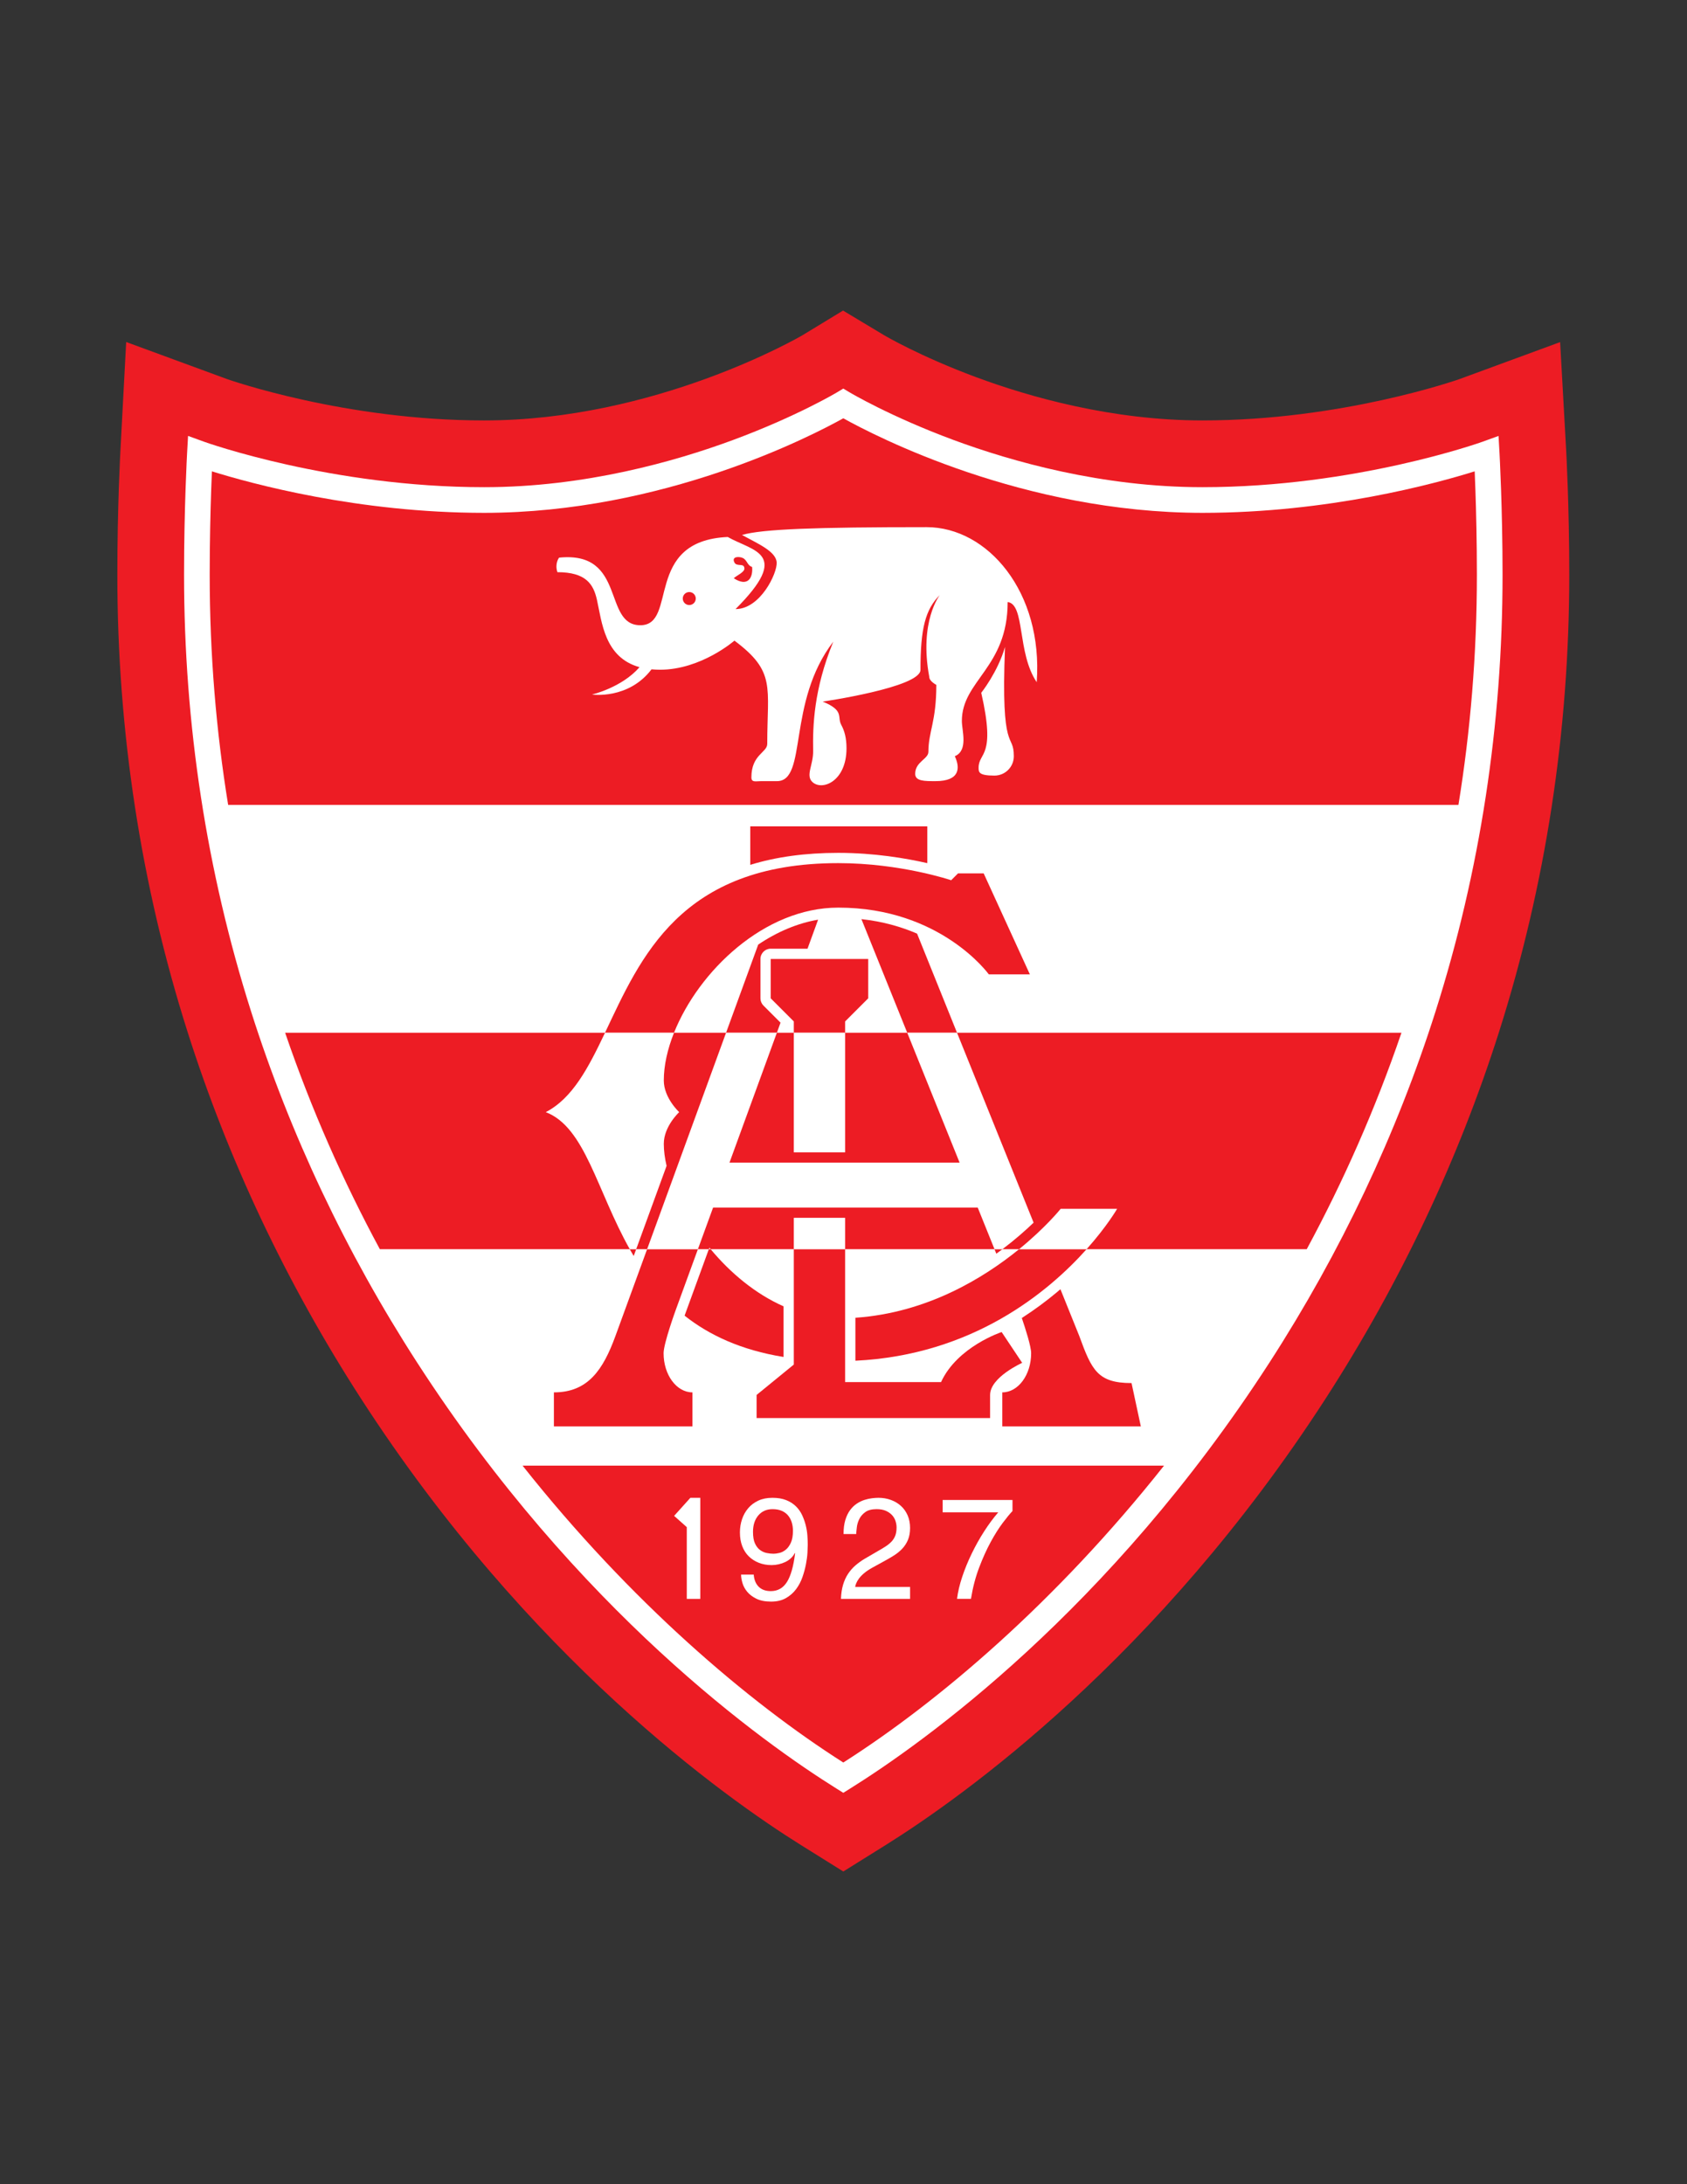 <?xml version="1.0" encoding="iso-8859-1"?>
<!-- Generator: Adobe Illustrator 24.0.1, SVG Export Plug-In . SVG Version: 6.00 Build 0)  -->
<svg version="1.1" id="Layer_1" xmlns="http://www.w3.org/2000/svg" xmlns:xlink="http://www.w3.org/1999/xlink" x="0px" y="0px"
	 viewBox="0 0 612 792" style="enable-background:new 0 0 612 792;" xml:space="preserve">
<rect x="0" y="0" width="612" height="792" fill="#333333" stroke="none"/>
<path style="fill:#ED1C24;" d="M568.149,162.966l-2.176-38.915l-36.439,13.385c-1.011,0.358-42.867,15.018-93.319,15.018
	c-32.918,0-62.821-8.533-82.109-15.69c-20.483-7.601-33.201-15.106-33.324-15.179l-14.945-8.973l-14.726,8.951
	c-1.551,0.907-53.458,30.892-115.469,30.892c-50.372,0-92.174-14.613-93.314-15.016l-36.552-13.426l-2.067,38.953
	c-0.047,0.833-1.141,20.682-1.141,45.415c0,56.772,8.563,112.522,25.448,165.699c14.771,46.517,35.957,91.296,62.967,133.094
	c60.869,94.192,131.94,144.605,159.671,161.907l15.275,9.531l15.275-9.531c27.73-17.303,98.803-67.715,159.67-161.907
	c27.011-41.799,48.197-86.577,62.968-133.094c16.886-53.177,25.448-108.927,25.448-165.699
	C569.289,183.647,568.195,163.799,568.149,162.966z"/>
<path style="fill:#FFFFFF;" d="M543.985,164.317l-0.35-6.246l-5.885,2.13c-0.453,0.164-46.085,16.456-101.536,16.456
	c-36.417,0-69.212-9.312-90.311-17.122c-22.955-8.498-37.439-17.116-37.582-17.202l-2.392-1.434l-2.396,1.434
	c-0.144,0.086-14.627,8.704-37.582,17.202c-21.099,7.81-53.893,17.122-90.311,17.122c-55.538,0-101.082-16.291-101.536-16.456
	l-5.885-2.135l-0.35,6.25c-0.011,0.197-1.102,20.001-1.102,44.064c0,54.284,8.18,107.568,24.313,158.375
	c14.12,44.467,34.384,87.29,60.227,127.283c58.223,90.097,125.803,138.067,152.156,154.511l2.464,1.537l2.464-1.537
	c26.353-16.443,93.934-64.414,152.156-154.511c25.843-39.992,46.105-82.815,60.227-127.283
	c16.132-50.806,24.313-104.091,24.313-158.375C545.087,184.317,543.996,164.514,543.985,164.317z"/>
<path style="fill:#ED1C24;" d="M305.927,639.098c34.469-21.933,77.186-58.22,116.359-107.659H189.569
	C228.742,580.878,271.458,617.165,305.927,639.098z"/>
<path style="fill:#ED1C24;" d="M535.777,208.381c0.001-12.036-0.271-22.938-0.544-30.821c-0.089-2.558-0.177-4.793-0.255-6.648
	c-14.332,4.471-52.989,15.039-98.765,15.053c-65.04-0.051-118.545-27.769-130.287-34.289c-11.741,6.52-65.246,34.238-130.288,34.289
	c-45.775-0.014-84.433-10.582-98.763-15.053c-0.079,1.854-0.167,4.09-0.255,6.648c-0.273,7.883-0.545,18.785-0.545,30.821
	c0.001,29.11,2.381,56.941,6.693,83.478h446.316C533.396,265.322,535.776,237.491,535.777,208.381z"/>
<path style="fill:#ED1C24;" d="M103.438,374.473c9.595,28.073,21.276,54.258,34.359,78.482h336.259
	c13.084-24.225,24.765-50.409,34.359-78.482H103.438z"/>
<path style="fill:#FFFFFF;" d="M279.944,567.51c-1.703,0-3.258-0.278-4.665-0.834c-1.407-0.556-2.624-1.338-3.649-2.346
	c-1.025-1.007-1.816-2.241-2.372-3.701c-0.557-1.459-0.834-3.109-0.834-4.952c0-1.668,0.251-3.259,0.756-4.769
	c0.503-1.512,1.251-2.85,2.241-4.014s2.215-2.086,3.675-2.763c1.46-0.678,3.162-1.018,5.108-1.018c1.946,0,3.614,0.279,5.004,0.835
	c1.39,0.556,2.563,1.304,3.519,2.241c0.956,0.938,1.711,2.008,2.268,3.206c0.556,1.198,0.99,2.424,1.303,3.676
	c0.313,1.25,0.512,2.493,0.6,3.727c0.086,1.233,0.13,2.337,0.13,3.31c0,0.66-0.035,1.626-0.105,2.893
	c-0.07,1.269-0.252,2.667-0.547,4.196c-0.295,1.529-0.722,3.093-1.277,4.69c-0.556,1.6-1.329,3.059-2.319,4.379
	c-0.991,1.321-2.224,2.399-3.701,3.232c-1.478,0.835-3.258,1.251-5.343,1.251c-2.155,0-3.936-0.349-5.343-1.043
	c-1.408-0.694-2.52-1.537-3.336-2.527c-0.817-0.991-1.39-2.05-1.72-3.18c-0.331-1.13-0.496-2.146-0.496-3.05h4.587
	c0.139,1.876,0.738,3.345,1.798,4.404c1.059,1.062,2.528,1.59,4.405,1.59c2.502,0,4.448-1.094,5.838-3.284
	c1.389-2.188,2.38-5.663,2.971-10.426l-0.104-0.104c-0.348,0.695-0.817,1.321-1.408,1.877c-0.591,0.556-1.269,1.017-2.033,1.382
	c-0.765,0.364-1.573,0.643-2.424,0.834C281.62,567.415,280.778,567.51,279.944,567.51z M280.622,563.393
	c0.59,0,1.294-0.097,2.111-0.288c0.816-0.189,1.59-0.58,2.319-1.172c0.73-0.591,1.347-1.434,1.851-2.529
	c0.503-1.095,0.756-2.545,0.756-4.353c0-1.042-0.14-2.032-0.418-2.971c-0.278-0.938-0.712-1.772-1.303-2.502
	c-0.592-0.73-1.355-1.303-2.294-1.721c-0.938-0.417-2.068-0.625-3.388-0.625c-2.155,0-3.875,0.755-5.161,2.268
	c-1.286,1.512-1.928,3.501-1.928,5.968c0,1.773,0.243,3.18,0.73,4.223c0.486,1.043,1.103,1.834,1.851,2.372
	c0.746,0.54,1.555,0.896,2.424,1.068C279.04,563.305,279.856,563.393,280.622,563.393z"/>
<path style="fill:#FFFFFF;" d="M306.017,556.251c0-1.98,0.217-3.684,0.652-5.109c0.434-1.424,1.016-2.623,1.746-3.597
	c0.729-0.973,1.546-1.754,2.449-2.346c0.904-0.59,1.825-1.033,2.763-1.329c0.938-0.295,1.85-0.495,2.737-0.6
	c0.887-0.104,1.659-0.157,2.319-0.157c1.598,0,3.093,0.254,4.483,0.757c1.39,0.504,2.606,1.225,3.649,2.163
	c1.043,0.938,1.857,2.086,2.449,3.439c0.591,1.357,0.887,2.886,0.887,4.588c0,1.634-0.253,3.059-0.756,4.274
	c-0.505,1.218-1.199,2.294-2.086,3.232c-0.885,0.938-1.929,1.782-3.127,2.528c-1.199,0.748-2.477,1.486-3.832,2.216l-3.806,2.086
	c-1.25,0.694-2.276,1.381-3.075,2.059c-0.799,0.678-1.425,1.329-1.876,1.955c-0.453,0.625-0.782,1.198-0.99,1.72
	c-0.209,0.521-0.332,0.957-0.365,1.303h19.913v4.327h-25.074c0.069-1.911,0.321-3.604,0.756-5.083
	c0.434-1.477,1.034-2.797,1.798-3.962c0.764-1.163,1.659-2.188,2.685-3.075c1.024-0.886,2.146-1.694,3.362-2.424l4.847-2.815
	c0.973-0.556,1.868-1.095,2.685-1.615c0.815-0.522,1.528-1.096,2.138-1.721c0.607-0.626,1.077-1.347,1.407-2.164
	c0.329-0.815,0.495-1.832,0.495-3.05c0-0.729-0.122-1.485-0.365-2.267c-0.243-0.782-0.651-1.494-1.225-2.138
	c-0.573-0.643-1.321-1.172-2.241-1.59c-0.922-0.417-2.06-0.625-3.415-0.625c-1.738,0-3.094,0.348-4.066,1.043
	c-0.973,0.695-1.702,1.528-2.188,2.501c-0.487,0.974-0.791,1.974-0.913,2.998c-0.121,1.024-0.199,1.851-0.233,2.477H306.017z"/>
<path style="fill:#FFFFFF;" d="M341.97,543.896h25.335v4.013c-0.905,0.939-2.078,2.364-3.52,4.274
	c-1.442,1.913-2.902,4.224-4.379,6.935c-1.477,2.71-2.876,5.803-4.196,9.278c-1.321,3.475-2.312,7.263-2.971,11.363h-5.057
	c0.314-2.502,0.939-5.161,1.877-7.976c0.938-2.814,2.085-5.621,3.44-8.418c1.354-2.798,2.857-5.482,4.509-8.055
	c1.65-2.571,3.361-4.881,5.134-6.932H341.97V543.896z"/>
<g>
	<polygon style="fill:#FFFFFF;" points="250.449,543.113 244.552,549.662 249.146,553.748 249.146,579.76 254.046,579.76 
		254.046,543.113 	"/>
</g>
<path style="fill:#ED1C24;" d="M229.889,455.433l0.904-2.478h-2.335C228.924,453.783,229.398,454.61,229.889,455.433z"/>
<path style="fill:#ED1C24;" d="M304.107,329.107c37.234,0,54.609,24.202,54.609,24.202h14.894l-16.755-36.613h-9.309l-2.482,2.482
	c0,0-18.318-6.206-40.957-6.206c-57.49,0-71.774,34.482-84.62,61.499h25.032C253.409,352.222,277.215,329.107,304.107,329.107z"/>
<path style="fill:#ED1C24;" d="M248.681,476.154c-0.109,0.299-0.218,0.609-0.328,0.916c8.906,7.038,20.454,12.471,35.896,14.971
	v-18.366c-10.222-4.514-19.284-12.101-26.455-20.72h-0.647L248.681,476.154z"/>
<path style="fill:#ED1C24;" d="M310.313,477.825v15.58c42.496-2.05,69.934-24.835,83.887-40.45h-24.493
	C356.813,463.452,336.244,476.047,310.313,477.825z"/>
<path style="fill:#ED1C24;" d="M336.405,312.983v-13.352h-64.228v13.965c9.441-2.9,20.039-4.346,31.93-4.346
	C317.146,309.25,328.7,311.225,336.405,312.983z"/>
<path style="fill:#ED1C24;" d="M391.522,484.403l-6.826-16.925c-0.515,0.441-1.037,0.884-1.568,1.326
	c-3.581,2.978-7.732,6.087-12.444,9.11c1.316,3.856,3.386,10.308,3.386,12.771c0,7.847-4.685,14.195-10.472,14.195
	c0,6.817,0,12.334,0,12.334h50.265l-3.371-15.705C398.143,501.511,396.023,496.736,391.522,484.403z"/>
<polygon style="fill:#ED1C24;" points="306.59,370.375 314.967,361.997 314.967,347.725 279.595,347.725 279.595,361.997 
	287.973,370.375 287.973,374.473 306.59,374.473 "/>
<path style="fill:#ED1C24;" d="M287.973,494.798l-13.497,11.015v8.378h84.706v-8.378c0-6.432,11.636-11.636,11.636-11.636
	l-7.446-11.17c0,0-16.046,5.252-21.987,18.151H306.59v-48.203h-18.617V494.798z"/>
<path style="fill:#ED1C24;" d="M283.157,370.825l-6.194-6.195c-0.698-0.698-1.091-1.645-1.091-2.632v-14.273
	c0-2.057,1.668-3.724,3.724-3.724h13.35l3.84-10.522c-7.371,1.253-14.779,4.343-21.724,9.032l-11.664,31.962h18.428L283.157,370.825
	z"/>
<path style="fill:#ED1C24;" d="M361.439,454.6c0.764-0.549,1.504-1.098,2.229-1.645h-2.893L361.439,454.6z"/>
<path style="fill:#ED1C24;" d="M332.689,338.538c-5.647-2.438-12.363-4.41-20.183-5.256l16.614,41.191h18.061L332.689,338.538z"/>
<path style="fill:#ED1C24;" d="M223.279,484.403c-4.501,12.333-9.992,20.479-22.34,20.479v12.334h50.266c0,0,0-5.517,0-12.334
	c-5.789,0-10.472-6.349-10.472-14.195c0-3.612,4.451-15.808,4.451-15.808l8-21.924h-18.428L223.279,484.403z"/>
<path style="fill:#FFFFFF;" d="M240.81,414.746c0-6.346,5.585-11.48,5.585-11.48s-5.585-5.136-5.585-11.482
	c0-5.396,1.316-11.323,3.709-17.311h-25.032c-6.037,12.698-11.757,23.749-21.496,28.793c14.297,5.471,18.452,28.338,30.467,49.689
	h2.335l11.025-30.209C241.156,419.906,240.81,417.213,240.81,414.746z"/>
<path style="fill:#FFFFFF;" d="M257.147,452.955h0.647c-0.149-0.18-0.303-0.356-0.451-0.537L257.147,452.955z"/>
<path style="fill:#FFFFFF;" d="M384.78,438.326c0,0-5.358,6.72-15.074,14.629h24.493c7.45-8.335,11.06-14.629,11.06-14.629H384.78z"
	/>
<rect x="287.973" y="374.473" style="fill:#FFFFFF;" width="18.617" height="43.375"/>
<rect x="287.973" y="441.584" style="fill:#FFFFFF;" width="18.617" height="11.371"/>
<path style="fill:#FFFFFF;" d="M347.183,374.473h-18.061l18.996,47.099h-83.48l17.188-47.099h-18.428l-28.642,78.482h18.428
	l5.509-15.094h95.996l6.088,15.094h2.893c4.572-3.447,8.37-6.809,11.29-9.619L347.183,374.473z"/>
<g>
	<path style="fill:#FFFFFF;" d="M336.161,191.147c-40.162,0-59.664,0.684-66.992,2.837c5.683,3.114,12.365,5.936,12.591,9.971
		c0.223,3.975-5.979,16.902-14.924,16.902c20.417-20.417,6.433-20.878-2.834-26.143c-30.735,1.384-17.931,32-31.699,32
		c-13.746,0-4.964-26.995-29.476-24.512c0,0-1.664,2.046-0.621,5.274c10.367,0,13.082,4.352,14.349,10.025
		c1.805,8.081,2.745,20.896,15.443,24.418c-6.4,7.402-17.236,9.926-17.236,9.926s13.184,1.914,21.596-9.144
		c0.976,0.092,1.996,0.147,3.081,0.147c14.921,0,26.994-10.55,26.994-10.55c15.098,11.24,11.903,16.744,11.903,37.437
		c0,3.178-5.75,3.833-5.75,12.14c0,1.942,1.572,1.371,3.514,1.371h5.751c11.182,0,3.515-28.526,20.446-50.569
		c-7.116,17.347-7.467,30.583-7.312,39.614c0.087,5.045-2.759,8.777-0.355,11.182c3.443,3.443,12.46,0,12.46-12.14
		c0-3.706-0.712-6.292-1.903-8.492c-1.581-2.92,1.264-5.16-6.723-8.44c0,0,35.461-5.144,35.461-11.501
		c0-15.009,1.757-21.883,7.028-27.155c0,0-7.602,9.52-3.833,29.71c0,1.589,2.556,2.876,2.556,2.876
		c0,13.42-2.876,16.932-2.876,24.28c0,2.649-4.792,3.572-4.792,7.987c0,2.649,3.287,2.649,7.349,2.649
		c8.944,0,8.999-4.83,7.027-9.039c4.97-2.093,2.557-9.265,2.557-12.778c0-14.696,16.612-19.29,16.612-43.129
		c6.391,0.832,3.34,18.384,10.543,29.072C378.48,214.617,358.234,191.147,336.161,191.147z"/>
</g>
<path style="fill:#FFFFFF;" d="M367.789,274.209c0-8.945-4.793,0-3.194-39.614c-2.669,9.182-8.626,16.612-8.626,16.612
	c5.431,23.641-0.959,21.405-0.959,27.155c0,1.59,0,2.875,5.75,2.875C364.645,281.238,367.789,278.094,367.789,274.209z"/>
<g>
	<path style="fill:#ED1C24;" d="M272.85,205.579c-1.77-0.5-1.774-2.501-3.388-3.249c-1.311-0.607-4.16-0.609-3.039,1.611
		c0.875,1.733,3.581-0.007,3.631,2.222c0.031,1.356-2.997,2.604-3.857,3.513C271.234,212.946,273.218,209.582,272.85,205.579z"/>
	<path style="fill:#ED1C24;" d="M252.405,217.035c0,1.302-1.055,2.356-2.357,2.356c-1.302,0-2.356-1.055-2.356-2.356
		c0-1.302,1.055-2.357,2.356-2.357C251.35,214.678,252.405,215.733,252.405,217.035z"/>
</g>
</svg>

